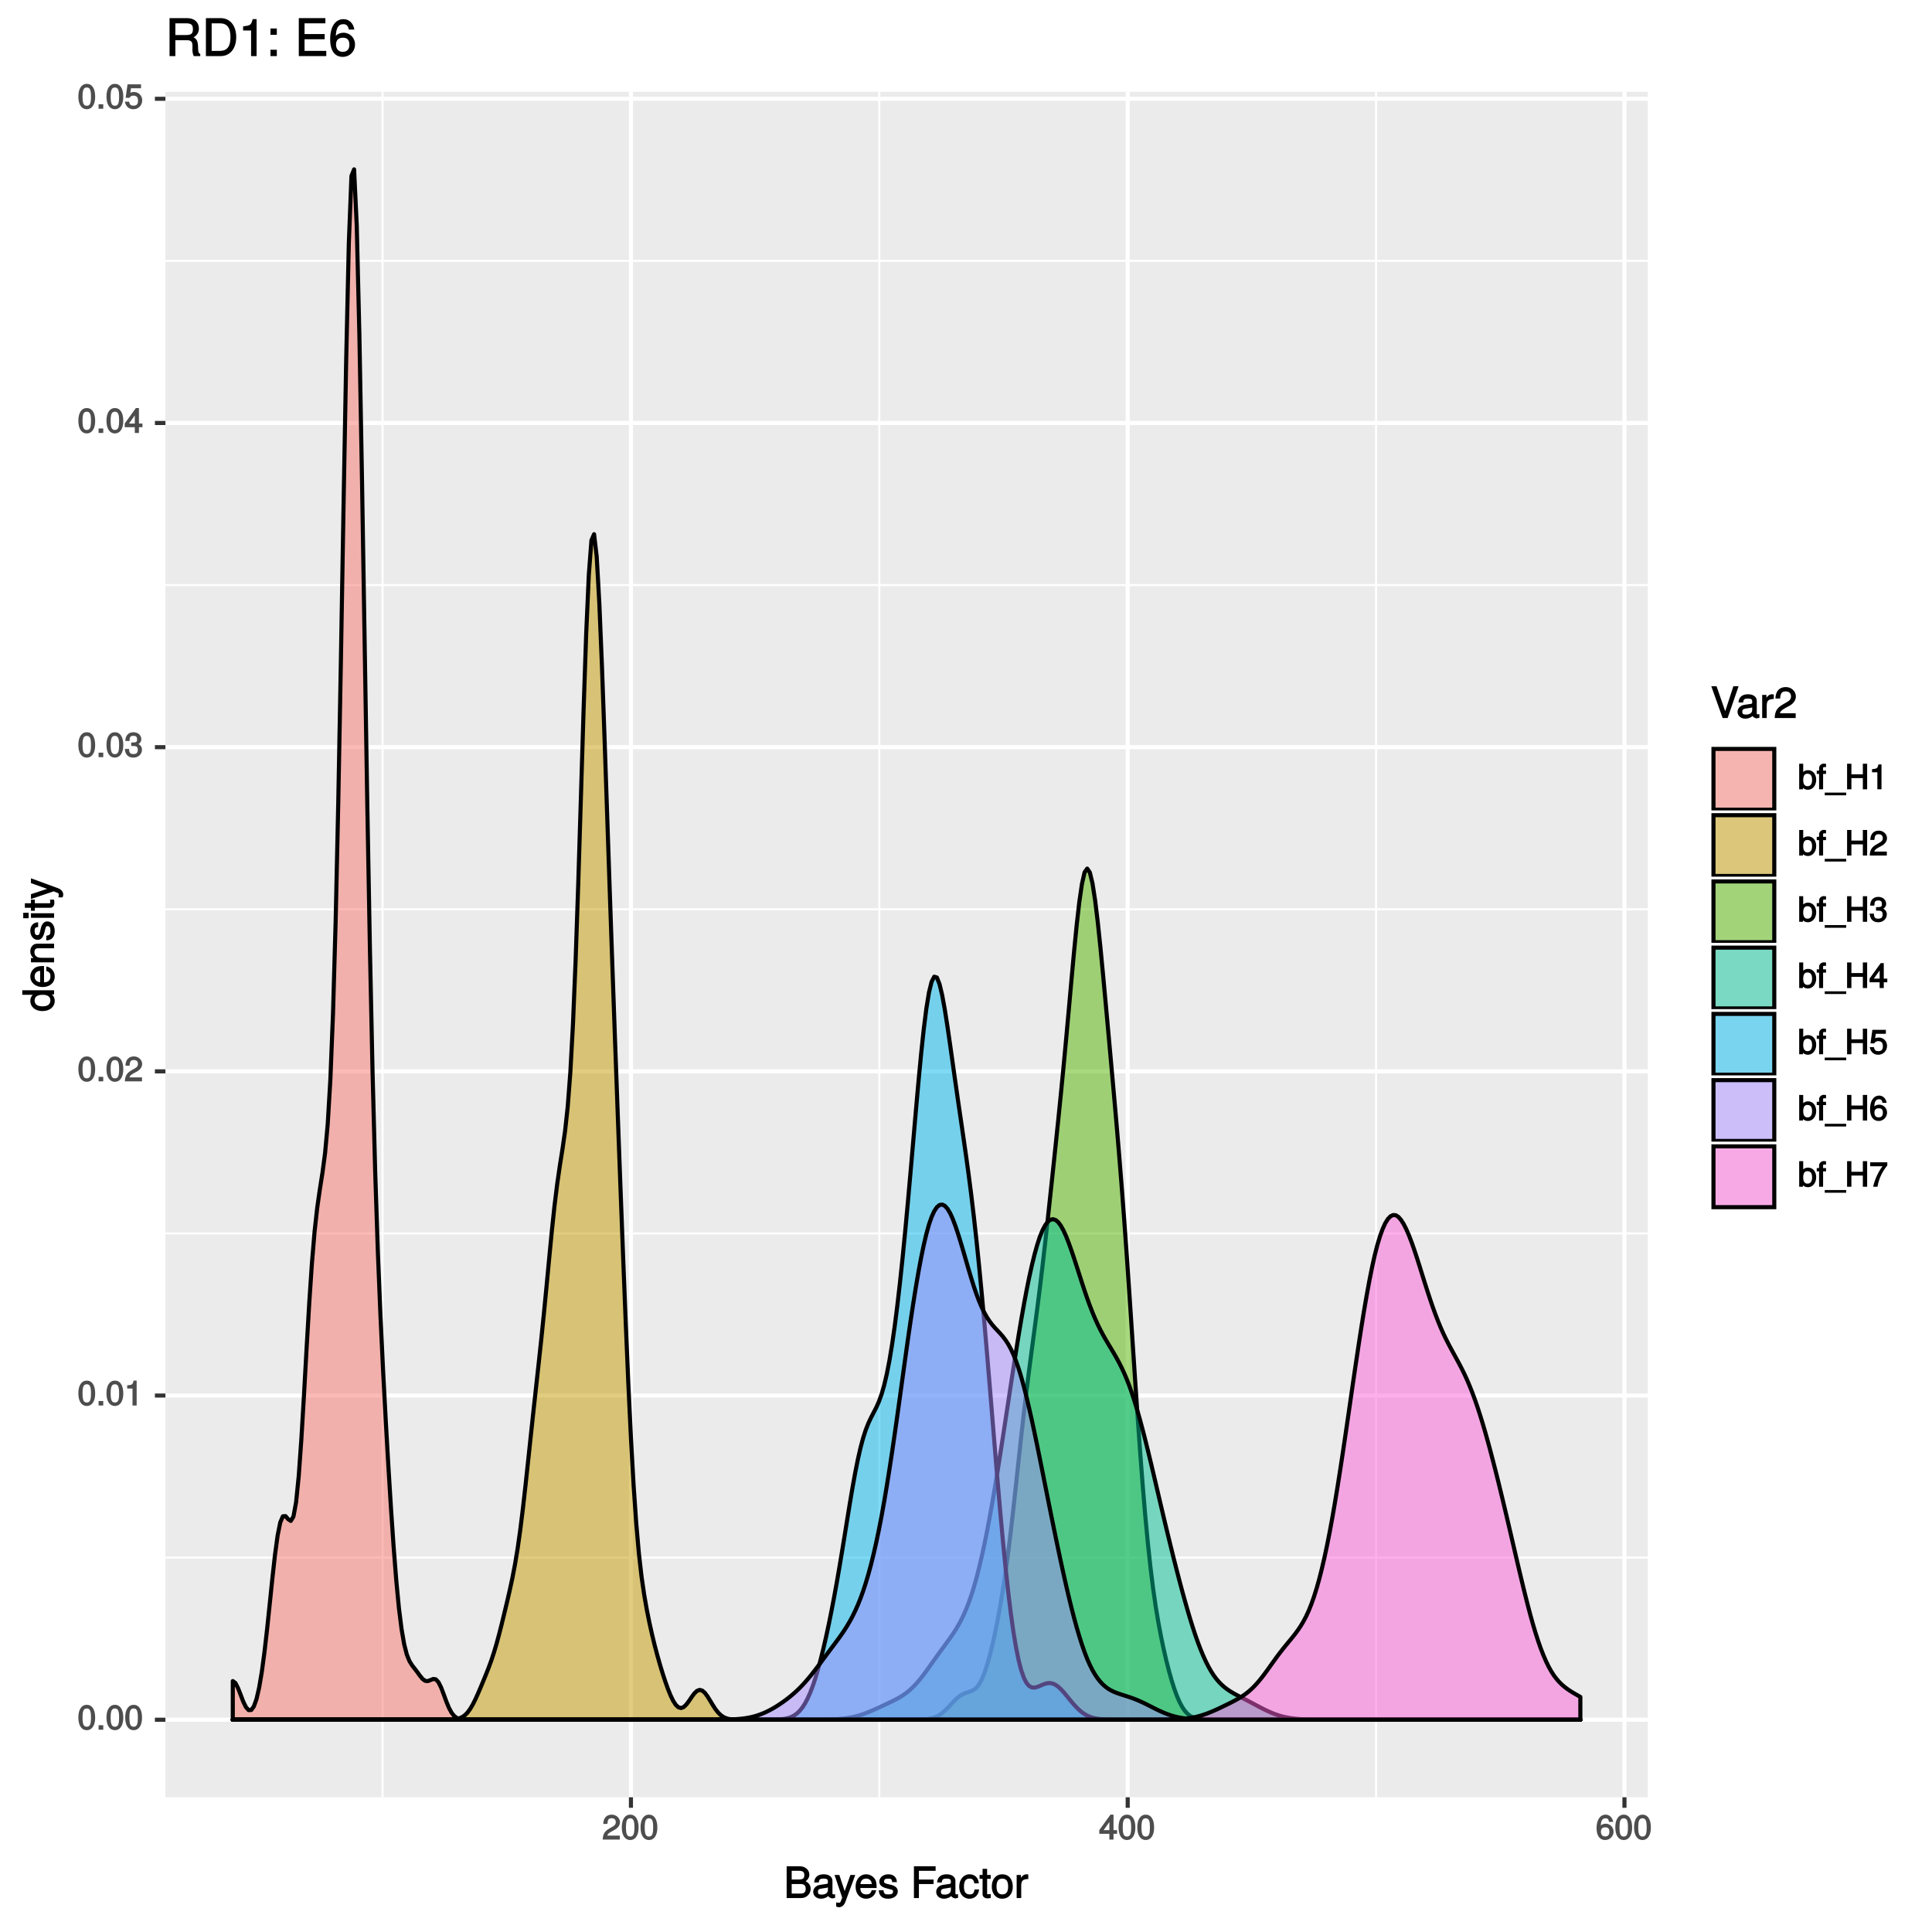 <?xml version="1.0" encoding="UTF-8"?>
<svg xmlns="http://www.w3.org/2000/svg" xmlns:xlink="http://www.w3.org/1999/xlink" width="504pt" height="504pt" viewBox="0 0 504 504" version="1.1">
<defs>
<g>
<symbol overflow="visible" id="glyph0-0">
<path style="stroke:none;" d=""/>
</symbol>
<symbol overflow="visible" id="glyph0-1">
<path style="stroke:none;" d="M 4.609 -3.125 C 4.609 -5.297 3.781 -6.5 2.422 -6.5 C 1.078 -6.5 0.219 -5.281 0.219 -3.188 C 0.219 -1.078 1.078 0.125 2.422 0.125 C 3.734 0.125 4.609 -1.078 4.609 -3.125 Z M 3.516 -3.203 C 3.516 -1.438 3.266 -0.781 2.406 -0.781 C 1.578 -0.781 1.312 -1.469 1.312 -3.172 C 1.312 -4.875 1.578 -5.547 2.422 -5.547 C 3.25 -5.547 3.516 -4.875 3.516 -3.203 Z M 3.516 -3.203 "/>
</symbol>
<symbol overflow="visible" id="glyph0-2">
<path style="stroke:none;" d="M 1.828 -0.125 L 1.828 -1.172 L 0.609 -1.172 L 0.609 0 L 1.828 0 Z M 1.828 -0.125 "/>
</symbol>
<symbol overflow="visible" id="glyph0-3">
<path style="stroke:none;" d="M 3.203 -0.125 L 3.203 -6.5 L 2.422 -6.5 C 2.109 -5.406 2.094 -5.406 0.734 -5.25 L 0.734 -4.438 L 2.125 -4.438 L 2.125 0 L 3.203 0 Z M 3.203 -0.125 "/>
</symbol>
<symbol overflow="visible" id="glyph0-4">
<path style="stroke:none;" d="M 4.641 -4.547 C 4.641 -5.594 3.672 -6.5 2.5 -6.5 C 1.219 -6.5 0.328 -5.719 0.281 -4.078 L 1.359 -4.078 C 1.422 -5.25 1.703 -5.562 2.469 -5.562 C 3.172 -5.562 3.547 -5.188 3.547 -4.516 C 3.547 -4.031 3.297 -3.703 2.75 -3.391 L 1.938 -2.922 C 0.641 -2.188 0.219 -1.5 0.125 0 L 4.594 0 L 4.594 -1.031 L 1.344 -1.031 C 1.406 -1.406 1.641 -1.641 2.406 -2.078 L 3.281 -2.562 C 4.156 -3.031 4.641 -3.781 4.641 -4.547 Z M 4.641 -4.547 "/>
</symbol>
<symbol overflow="visible" id="glyph0-5">
<path style="stroke:none;" d="M 4.594 -1.938 C 4.594 -2.703 4.141 -3.266 3.391 -3.531 L 3.391 -3.266 C 3.969 -3.5 4.422 -4.031 4.422 -4.656 C 4.422 -5.734 3.547 -6.5 2.359 -6.5 C 1.109 -6.5 0.281 -5.688 0.25 -4.219 L 1.344 -4.219 C 1.359 -5.281 1.578 -5.562 2.375 -5.562 C 3.062 -5.562 3.312 -5.281 3.312 -4.625 C 3.312 -3.953 3.188 -3.812 1.781 -3.812 L 1.781 -2.906 L 2.359 -2.906 C 3.219 -2.906 3.5 -2.625 3.5 -1.938 C 3.5 -1.156 3.172 -0.812 2.359 -0.812 C 1.516 -0.812 1.266 -1.109 1.203 -2.141 L 0.109 -2.141 C 0.219 -0.625 1.062 0.125 2.344 0.125 C 3.625 0.125 4.594 -0.766 4.594 -1.938 Z M 4.594 -1.938 "/>
</symbol>
<symbol overflow="visible" id="glyph0-6">
<path style="stroke:none;" d="M 4.719 -1.625 L 4.719 -2.453 L 3.797 -2.453 L 3.797 -6.5 L 3 -6.5 L 0.094 -2.469 L 0.094 -1.5 L 2.719 -1.5 L 2.719 0 L 3.797 0 L 3.797 -1.5 L 4.719 -1.5 Z M 2.875 -2.453 L 1.203 -2.453 L 2.984 -4.953 L 2.719 -5.047 L 2.719 -2.453 Z M 2.875 -2.453 "/>
</symbol>
<symbol overflow="visible" id="glyph0-7">
<path style="stroke:none;" d="M 4.656 -2.203 C 4.656 -3.438 3.688 -4.375 2.5 -4.375 C 2.062 -4.375 1.594 -4.219 1.547 -4.188 L 1.719 -5.344 L 4.344 -5.344 L 4.344 -6.375 L 0.828 -6.375 L 0.328 -2.844 L 1.281 -2.844 C 1.688 -3.312 1.875 -3.422 2.359 -3.422 C 3.188 -3.422 3.562 -3.016 3.562 -2.094 C 3.562 -1.203 3.203 -0.812 2.359 -0.812 C 1.688 -0.812 1.422 -1.031 1.203 -1.859 L 0.125 -1.859 C 0.406 -0.5 1.266 0.125 2.375 0.125 C 3.641 0.125 4.656 -0.875 4.656 -2.203 Z M 4.656 -2.203 "/>
</symbol>
<symbol overflow="visible" id="glyph0-8">
<path style="stroke:none;" d="M 4.656 -2.062 C 4.656 -3.234 3.719 -4.141 2.609 -4.141 C 1.984 -4.141 1.391 -3.875 1.062 -3.406 L 1.312 -3.312 C 1.328 -4.844 1.672 -5.547 2.562 -5.547 C 3.109 -5.547 3.328 -5.344 3.469 -4.609 L 4.547 -4.609 C 4.375 -5.766 3.562 -6.5 2.609 -6.5 C 1.156 -6.5 0.219 -5.141 0.219 -2.969 C 0.219 -1.031 1.047 0.125 2.469 0.125 C 3.656 0.125 4.656 -0.844 4.656 -2.062 Z M 3.562 -2 C 3.562 -1.219 3.188 -0.812 2.484 -0.812 C 1.766 -0.812 1.359 -1.25 1.359 -2.047 C 1.359 -2.828 1.734 -3.188 2.5 -3.188 C 3.25 -3.188 3.562 -2.844 3.562 -2 Z M 3.562 -2 "/>
</symbol>
<symbol overflow="visible" id="glyph0-9">
<path style="stroke:none;" d="M 4.75 -2.484 C 4.75 -3.984 3.844 -5 2.625 -5 C 2 -5 1.438 -4.734 1.094 -4.219 L 1.359 -4.109 L 1.359 -6.672 L 0.312 -6.672 L 0.312 0 L 1.281 0 L 1.281 -0.797 L 1.016 -0.688 C 1.375 -0.156 1.953 0.125 2.594 0.125 C 3.812 0.125 4.75 -1 4.75 -2.484 Z M 3.672 -2.453 C 3.672 -1.406 3.297 -0.812 2.484 -0.812 C 1.719 -0.812 1.359 -1.391 1.359 -2.438 C 1.359 -3.516 1.719 -4.094 2.484 -4.062 C 3.312 -4.062 3.672 -3.469 3.672 -2.453 Z M 3.672 -2.453 "/>
</symbol>
<symbol overflow="visible" id="glyph0-10">
<path style="stroke:none;" d="M 2.422 -4.141 L 2.422 -4.875 L 1.656 -4.875 L 1.656 -5.469 C 1.656 -5.766 1.688 -5.797 2.016 -5.797 C 2.078 -5.797 2.109 -5.797 2.422 -5.781 L 2.422 -6.641 C 2.109 -6.688 2 -6.703 1.859 -6.703 C 1.172 -6.703 0.609 -6.188 0.609 -5.531 L 0.609 -4.875 L 0 -4.875 L 0 -4.016 L 0.609 -4.016 L 0.609 0 L 1.656 0 L 1.656 -4.016 L 2.422 -4.016 Z M 2.422 -4.141 "/>
</symbol>
<symbol overflow="visible" id="glyph0-11">
<path style="stroke:none;" d="M 5.234 1.422 L 5.234 0.859 L -0.359 0.859 L -0.359 1.562 L 5.234 1.562 Z M 5.234 1.422 "/>
</symbol>
<symbol overflow="visible" id="glyph0-12">
<path style="stroke:none;" d="M 5.812 -0.125 L 5.812 -6.672 L 4.688 -6.672 L 4.688 -3.906 L 1.703 -3.906 L 1.703 -6.672 L 0.578 -6.672 L 0.578 0 L 1.703 0 L 1.703 -2.922 L 4.688 -2.922 L 4.688 0 L 5.812 0 Z M 5.812 -0.125 "/>
</symbol>
<symbol overflow="visible" id="glyph0-13">
<path style="stroke:none;" d="M 4.719 -5.594 L 4.719 -6.375 L 0.25 -6.375 L 0.25 -5.344 L 3.469 -5.344 C 2.422 -4 1.5 -2.078 1.016 0 L 2.156 0 C 2.531 -2.141 3.375 -3.938 4.719 -5.547 Z M 4.719 -5.594 "/>
</symbol>
<symbol overflow="visible" id="glyph1-0">
<path style="stroke:none;" d=""/>
</symbol>
<symbol overflow="visible" id="glyph1-1">
<path style="stroke:none;" d="M 6.984 -2.422 C 6.984 -3.391 6.406 -4.109 5.391 -4.516 L 5.391 -4.234 C 6.109 -4.578 6.641 -5.297 6.641 -6.109 C 6.641 -7.281 5.641 -8.297 4.125 -8.297 L 0.719 -8.297 L 0.719 0 L 4.484 0 C 5.922 0 6.984 -1.094 6.984 -2.422 Z M 5.328 -5.969 C 5.328 -5.156 5 -4.844 3.875 -4.844 L 2.031 -4.844 L 2.031 -7.109 L 3.875 -7.109 C 5 -7.109 5.328 -6.781 5.328 -5.969 Z M 5.688 -2.406 C 5.688 -1.641 5.359 -1.172 4.391 -1.172 L 2.031 -1.172 L 2.031 -3.656 L 4.391 -3.656 C 5.359 -3.656 5.688 -3.188 5.688 -2.406 Z M 5.688 -2.406 "/>
</symbol>
<symbol overflow="visible" id="glyph1-2">
<path style="stroke:none;" d="M 6.016 -0.156 L 6.016 -1.016 C 5.781 -0.969 5.734 -0.969 5.688 -0.969 C 5.375 -0.969 5.328 -0.984 5.328 -1.281 L 5.328 -4.484 C 5.328 -5.516 4.438 -6.203 3.031 -6.203 C 1.625 -6.203 0.625 -5.516 0.562 -4.062 L 1.766 -4.062 C 1.844 -4.891 2.141 -5.078 2.984 -5.078 C 3.812 -5.078 4.141 -4.906 4.141 -4.359 L 4.141 -4.109 C 4.141 -3.734 4.047 -3.703 3.328 -3.625 C 2.031 -3.453 1.828 -3.406 1.469 -3.266 C 0.797 -2.984 0.312 -2.328 0.312 -1.625 C 0.312 -0.578 1.188 0.172 2.359 0.172 C 3.094 0.172 3.891 -0.172 4.234 -0.531 C 4.266 -0.375 4.812 0.078 5.266 0.078 C 5.438 0.078 5.594 0.062 6.016 -0.062 Z M 4.141 -2.125 C 4.141 -1.297 3.438 -0.906 2.547 -0.906 C 1.844 -0.906 1.547 -1.016 1.547 -1.656 C 1.547 -2.25 1.828 -2.391 2.812 -2.531 C 3.766 -2.656 3.969 -2.703 4.141 -2.781 Z M 4.141 -2.125 "/>
</symbol>
<symbol overflow="visible" id="glyph1-3">
<path style="stroke:none;" d="M 5.266 -6.031 L 4.172 -6.031 L 2.531 -1.406 L 2.812 -1.406 L 1.281 -6.031 L 0.031 -6.031 L 2.031 -0.109 L 1.672 0.797 C 1.516 1.203 1.469 1.219 1.078 1.219 C 0.953 1.219 0.797 1.203 0.453 1.141 L 0.453 2.203 C 0.688 2.328 0.969 2.391 1.203 2.391 C 1.859 2.391 2.516 1.906 2.828 1.078 L 5.438 -6.031 Z M 5.266 -6.031 "/>
</symbol>
<symbol overflow="visible" id="glyph1-4">
<path style="stroke:none;" d="M 5.781 -2.75 C 5.781 -3.594 5.703 -4.109 5.547 -4.547 C 5.172 -5.484 4.156 -6.203 3.078 -6.203 C 1.469 -6.203 0.297 -4.875 0.297 -2.984 C 0.297 -1.094 1.438 0.172 3.062 0.172 C 4.375 0.172 5.422 -0.719 5.672 -2.031 L 4.5 -2.031 C 4.203 -1.125 3.828 -0.953 3.094 -0.953 C 2.141 -0.953 1.547 -1.438 1.531 -2.625 L 5.781 -2.625 Z M 4.75 -3.469 C 4.75 -3.469 4.562 -3.625 4.578 -3.641 L 1.562 -3.641 C 1.625 -4.516 2.141 -5.078 3.062 -5.078 C 3.969 -5.078 4.516 -4.469 4.516 -3.562 Z M 4.75 -3.469 "/>
</symbol>
<symbol overflow="visible" id="glyph1-5">
<path style="stroke:none;" d="M 5.188 -1.75 C 5.188 -2.609 4.562 -3.172 3.422 -3.453 L 2.547 -3.656 C 1.797 -3.844 1.609 -3.938 1.609 -4.344 C 1.609 -4.875 1.953 -5.078 2.688 -5.078 C 3.438 -5.078 3.688 -4.891 3.703 -4.156 L 4.953 -4.156 C 4.938 -5.422 4.062 -6.203 2.734 -6.203 C 1.391 -6.203 0.375 -5.375 0.375 -4.297 C 0.375 -3.406 0.984 -2.844 2.344 -2.516 L 3.203 -2.297 C 3.844 -2.141 3.953 -2.094 3.953 -1.672 C 3.953 -1.141 3.547 -0.953 2.75 -0.953 C 1.922 -0.953 1.594 -1.016 1.453 -2.031 L 0.234 -2.031 C 0.281 -0.562 1.172 0.172 2.672 0.172 C 4.125 0.172 5.188 -0.641 5.188 -1.75 Z M 5.188 -1.75 "/>
</symbol>
<symbol overflow="visible" id="glyph1-6">
<path style="stroke:none;" d=""/>
</symbol>
<symbol overflow="visible" id="glyph1-7">
<path style="stroke:none;" d="M 6.5 -7.25 L 6.5 -8.297 L 0.844 -8.297 L 0.844 0 L 2.141 0 L 2.141 -3.656 L 5.969 -3.656 L 5.969 -4.828 L 2.141 -4.828 L 2.141 -7.109 L 6.5 -7.109 Z M 6.5 -7.25 "/>
</symbol>
<symbol overflow="visible" id="glyph1-8">
<path style="stroke:none;" d="M 5.25 -2.25 L 4.203 -2.25 C 4.031 -1.188 3.703 -0.953 2.922 -0.953 C 1.906 -0.953 1.438 -1.594 1.438 -2.953 C 1.438 -4.406 1.891 -5.078 2.891 -5.078 C 3.656 -5.078 4 -4.766 4.141 -3.828 L 5.328 -3.828 C 5.203 -5.375 4.188 -6.203 2.906 -6.203 C 1.359 -6.203 0.203 -4.875 0.203 -2.953 C 0.203 -1.094 1.328 0.172 2.891 0.172 C 4.266 0.172 5.266 -0.797 5.391 -2.25 Z M 5.25 -2.25 "/>
</symbol>
<symbol overflow="visible" id="glyph1-9">
<path style="stroke:none;" d="M 2.922 -0.125 L 2.922 -1.078 C 2.672 -1.016 2.531 -1 2.359 -1 C 1.953 -1 1.984 -0.969 1.984 -1.375 L 1.984 -5.016 L 2.922 -5.016 L 2.922 -6.031 L 1.984 -6.031 L 1.984 -7.625 L 0.797 -7.625 L 0.797 -6.031 L 0.016 -6.031 L 0.016 -5.016 L 0.797 -5.016 L 0.797 -0.969 C 0.797 -0.391 1.328 0.078 2.047 0.078 C 2.266 0.078 2.484 0.062 2.922 -0.016 Z M 2.922 -0.125 "/>
</symbol>
<symbol overflow="visible" id="glyph1-10">
<path style="stroke:none;" d="M 5.734 -2.969 C 5.734 -4.969 4.656 -6.203 2.984 -6.203 C 1.375 -6.203 0.25 -4.953 0.25 -3.016 C 0.25 -1.078 1.359 0.172 3 0.172 C 4.625 0.172 5.734 -1.078 5.734 -2.969 Z M 4.516 -2.984 C 4.516 -1.625 4.016 -0.953 3 -0.953 C 1.984 -0.953 1.484 -1.609 1.484 -3.016 C 1.484 -4.406 1.984 -5.078 3 -5.078 C 4.031 -5.078 4.516 -4.406 4.516 -2.984 Z M 4.516 -2.984 "/>
</symbol>
<symbol overflow="visible" id="glyph1-11">
<path style="stroke:none;" d="M 3.656 -5.094 L 3.656 -6.156 C 3.375 -6.188 3.297 -6.203 3.172 -6.203 C 2.578 -6.203 2.031 -5.812 1.5 -4.953 L 1.734 -4.844 L 1.734 -6.031 L 0.625 -6.031 L 0.625 0 L 1.812 0 L 1.812 -3.125 C 1.812 -4.422 2.109 -4.938 3.656 -4.969 Z M 3.656 -5.094 "/>
</symbol>
<symbol overflow="visible" id="glyph1-12">
<path style="stroke:none;" d="M 7.094 -8.297 L 5.906 -8.297 L 3.641 -1.359 L 3.922 -1.359 L 1.516 -8.297 L 0.141 -8.297 L 3.109 0 L 4.406 0 L 7.266 -8.297 Z M 7.094 -8.297 "/>
</symbol>
<symbol overflow="visible" id="glyph1-13">
<path style="stroke:none;" d="M 5.75 -5.641 C 5.75 -6.969 4.594 -8.078 3.125 -8.078 C 1.531 -8.078 0.469 -7.109 0.406 -5.094 L 1.641 -5.094 C 1.734 -6.531 2.141 -6.953 3.094 -6.953 C 3.969 -6.953 4.484 -6.453 4.484 -5.625 C 4.484 -5 4.172 -4.578 3.469 -4.188 L 2.469 -3.609 C 0.844 -2.688 0.312 -1.844 0.219 0 L 5.703 0 L 5.703 -1.234 L 1.609 -1.234 C 1.688 -1.734 2 -2.031 2.953 -2.594 L 4.062 -3.188 C 5.141 -3.766 5.75 -4.688 5.75 -5.641 Z M 5.75 -5.641 "/>
</symbol>
<symbol overflow="visible" id="glyph2-0">
<path style="stroke:none;" d=""/>
</symbol>
<symbol overflow="visible" id="glyph2-1">
<path style="stroke:none;" d="M -0.125 -5.578 L -8.297 -5.578 L -8.297 -4.391 L -5.172 -4.391 L -5.266 -4.625 C -5.859 -4.234 -6.203 -3.531 -6.203 -2.766 C -6.203 -1.266 -4.906 -0.141 -3.062 -0.141 C -1.125 -0.141 0.172 -1.25 0.172 -2.797 C 0.172 -3.594 -0.172 -4.219 -0.875 -4.719 L -0.984 -4.484 L 0 -4.484 L 0 -5.578 Z M -2.984 -4.391 C -1.656 -4.391 -0.969 -3.891 -0.969 -2.922 C -0.969 -1.906 -1.672 -1.375 -3.016 -1.375 C -4.359 -1.375 -5.078 -1.906 -5.078 -2.922 C -5.078 -3.906 -4.328 -4.391 -2.984 -4.391 Z M -2.984 -4.391 "/>
</symbol>
<symbol overflow="visible" id="glyph2-2">
<path style="stroke:none;" d="M -2.75 -5.781 C -3.594 -5.781 -4.109 -5.703 -4.547 -5.547 C -5.484 -5.172 -6.203 -4.156 -6.203 -3.078 C -6.203 -1.469 -4.875 -0.297 -2.984 -0.297 C -1.094 -0.297 0.172 -1.438 0.172 -3.062 C 0.172 -4.375 -0.719 -5.422 -2.031 -5.672 L -2.031 -4.5 C -1.125 -4.203 -0.953 -3.828 -0.953 -3.094 C -0.953 -2.141 -1.438 -1.547 -2.625 -1.531 L -2.625 -5.781 Z M -3.469 -4.75 C -3.469 -4.75 -3.625 -4.562 -3.641 -4.578 L -3.641 -1.562 C -4.516 -1.625 -5.078 -2.141 -5.078 -3.062 C -5.078 -3.969 -4.469 -4.516 -3.562 -4.516 Z M -3.469 -4.75 "/>
</symbol>
<symbol overflow="visible" id="glyph2-3">
<path style="stroke:none;" d="M -0.125 -5.484 L -4.484 -5.484 C -5.438 -5.484 -6.203 -4.641 -6.203 -3.531 C -6.203 -2.672 -5.828 -2.031 -5.031 -1.516 L -4.922 -1.75 L -6.031 -1.75 L -6.031 -0.625 L 0 -0.625 L 0 -1.812 L -3.312 -1.812 C -4.484 -1.812 -5.125 -2.328 -5.125 -3.25 C -5.125 -3.984 -4.812 -4.297 -4.125 -4.297 L 0 -4.297 L 0 -5.484 Z M -0.125 -5.484 "/>
</symbol>
<symbol overflow="visible" id="glyph2-4">
<path style="stroke:none;" d="M -1.75 -5.188 C -2.609 -5.188 -3.172 -4.562 -3.453 -3.422 L -3.656 -2.547 C -3.844 -1.797 -3.938 -1.609 -4.344 -1.609 C -4.875 -1.609 -5.078 -1.953 -5.078 -2.688 C -5.078 -3.438 -4.891 -3.688 -4.156 -3.703 L -4.156 -4.953 C -5.422 -4.938 -6.203 -4.062 -6.203 -2.734 C -6.203 -1.391 -5.375 -0.375 -4.297 -0.375 C -3.406 -0.375 -2.844 -0.984 -2.516 -2.344 L -2.297 -3.203 C -2.141 -3.844 -2.094 -3.953 -1.672 -3.953 C -1.141 -3.953 -0.953 -3.547 -0.953 -2.75 C -0.953 -1.922 -1.016 -1.594 -2.031 -1.453 L -2.031 -0.234 C -0.562 -0.281 0.172 -1.172 0.172 -2.672 C 0.172 -4.125 -0.641 -5.188 -1.75 -5.188 Z M -1.75 -5.188 "/>
</symbol>
<symbol overflow="visible" id="glyph2-5">
<path style="stroke:none;" d="M -0.125 -1.812 L -6.031 -1.812 L -6.031 -0.625 L 0 -0.625 L 0 -1.812 Z M -6.766 -1.938 L -8.047 -1.938 L -8.047 -0.516 L -6.641 -0.516 L -6.641 -1.938 Z M -6.766 -1.938 "/>
</symbol>
<symbol overflow="visible" id="glyph2-6">
<path style="stroke:none;" d="M -0.125 -2.922 L -1.078 -2.922 C -1.016 -2.672 -1 -2.531 -1 -2.359 C -1 -1.953 -0.969 -1.984 -1.375 -1.984 L -5.016 -1.984 L -5.016 -2.922 L -6.031 -2.922 L -6.031 -1.984 L -7.625 -1.984 L -7.625 -0.797 L -6.031 -0.797 L -6.031 -0.016 L -5.016 -0.016 L -5.016 -0.797 L -0.969 -0.797 C -0.391 -0.797 0.078 -1.328 0.078 -2.047 C 0.078 -2.266 0.062 -2.484 -0.016 -2.922 Z M -0.125 -2.922 "/>
</symbol>
<symbol overflow="visible" id="glyph2-7">
<path style="stroke:none;" d="M -6.031 -5.266 L -6.031 -4.172 L -1.406 -2.531 L -1.406 -2.812 L -6.031 -1.281 L -6.031 -0.031 L -0.109 -2.031 L 0.797 -1.672 C 1.203 -1.516 1.219 -1.469 1.219 -1.078 C 1.219 -0.953 1.203 -0.797 1.141 -0.453 L 2.203 -0.453 C 2.328 -0.688 2.391 -0.969 2.391 -1.203 C 2.391 -1.859 1.906 -2.516 1.078 -2.828 L -6.031 -5.438 Z M -6.031 -5.266 "/>
</symbol>
<symbol overflow="visible" id="glyph3-0">
<path style="stroke:none;" d=""/>
</symbol>
<symbol overflow="visible" id="glyph3-1">
<path style="stroke:none;" d="M 9.094 -0.125 L 9.094 -0.5 C 8.594 -0.844 8.531 -1.094 8.516 -2.375 C 8.484 -3.969 8.125 -4.578 7.078 -5.031 L 7.078 -4.75 C 8.156 -5.281 8.734 -6.094 8.734 -7.188 C 8.734 -8.844 7.547 -9.906 5.672 -9.906 L 1.078 -9.906 L 1.078 0 L 2.594 0 L 2.594 -4.141 L 5.625 -4.141 C 6.703 -4.141 7.078 -3.75 7.062 -2.562 L 7.047 -1.703 C 7.031 -1.109 7.156 -0.531 7.391 0 L 9.094 0 Z M 7.172 -7.016 C 7.172 -5.875 6.734 -5.5 5.422 -5.5 L 2.594 -5.5 L 2.594 -8.547 L 5.422 -8.547 C 6.797 -8.547 7.172 -8.094 7.172 -7.016 Z M 7.172 -7.016 "/>
</symbol>
<symbol overflow="visible" id="glyph3-2">
<path style="stroke:none;" d="M 8.938 -4.953 C 8.938 -7.938 7.328 -9.906 4.891 -9.906 L 1.031 -9.906 L 1.031 0 L 4.891 0 C 7.312 0 8.938 -1.953 8.938 -4.953 Z M 7.438 -4.938 C 7.438 -2.516 6.578 -1.359 4.672 -1.359 L 2.531 -1.359 L 2.531 -8.547 L 4.672 -8.547 C 6.578 -8.547 7.438 -7.391 7.438 -4.938 Z M 7.438 -4.938 "/>
</symbol>
<symbol overflow="visible" id="glyph3-3">
<path style="stroke:none;" d="M 4.719 -0.125 L 4.719 -9.641 L 3.703 -9.641 C 3.266 -8.047 3.141 -8 1.203 -7.75 L 1.203 -6.672 L 3.281 -6.672 L 3.281 0 L 4.719 0 Z M 4.719 -0.125 "/>
</symbol>
<symbol overflow="visible" id="glyph3-4">
<path style="stroke:none;" d="M 2.656 -0.125 L 2.656 -1.656 L 1 -1.656 L 1 0 L 2.656 0 Z M 2.656 -5.672 L 2.656 -7.203 L 1 -7.203 L 1 -5.547 L 2.656 -5.547 Z M 2.656 -5.672 "/>
</symbol>
<symbol overflow="visible" id="glyph3-5">
<path style="stroke:none;" d=""/>
</symbol>
<symbol overflow="visible" id="glyph3-6">
<path style="stroke:none;" d="M 8.219 -0.125 L 8.219 -1.359 L 2.547 -1.359 L 2.547 -4.391 L 7.797 -4.391 L 7.797 -5.75 L 2.547 -5.75 L 2.547 -8.547 L 7.984 -8.547 L 7.984 -9.906 L 1.047 -9.906 L 1.047 0 L 8.219 0 Z M 8.219 -0.125 "/>
</symbol>
<symbol overflow="visible" id="glyph3-7">
<path style="stroke:none;" d="M 6.906 -3.031 C 6.906 -4.781 5.578 -6.094 3.906 -6.094 C 2.984 -6.094 2.156 -5.688 1.656 -5 L 1.891 -4.906 C 1.906 -7.203 2.516 -8.328 3.844 -8.328 C 4.656 -8.328 5.078 -7.953 5.297 -6.922 L 6.734 -6.922 C 6.484 -8.578 5.344 -9.641 3.922 -9.641 C 1.75 -9.641 0.422 -7.656 0.422 -4.391 C 0.422 -1.484 1.578 0.203 3.703 0.203 C 5.5 0.203 6.906 -1.203 6.906 -3.031 Z M 5.438 -2.938 C 5.438 -1.766 4.797 -1.109 3.719 -1.109 C 2.641 -1.109 1.953 -1.812 1.953 -3.016 C 1.953 -4.172 2.609 -4.797 3.766 -4.797 C 4.891 -4.797 5.438 -4.203 5.438 -2.938 Z M 5.438 -2.938 "/>
</symbol>
</g>
<clipPath id="clip1">
  <path d="M 43.152 23.957 L 430 23.957 L 430 469 L 43.152 469 Z M 43.152 23.957 "/>
</clipPath>
<clipPath id="clip2">
  <path d="M 43.152 406 L 430.844 406 L 430.844 407 L 43.152 407 Z M 43.152 406 "/>
</clipPath>
<clipPath id="clip3">
  <path d="M 43.152 321 L 430.844 321 L 430.844 323 L 43.152 323 Z M 43.152 321 "/>
</clipPath>
<clipPath id="clip4">
  <path d="M 43.152 236 L 430.844 236 L 430.844 238 L 43.152 238 Z M 43.152 236 "/>
</clipPath>
<clipPath id="clip5">
  <path d="M 43.152 152 L 430.844 152 L 430.844 153 L 43.152 153 Z M 43.152 152 "/>
</clipPath>
<clipPath id="clip6">
  <path d="M 43.152 67 L 430.844 67 L 430.844 69 L 43.152 69 Z M 43.152 67 "/>
</clipPath>
<clipPath id="clip7">
  <path d="M 99 23.957 L 101 23.957 L 101 469.848 L 99 469.848 Z M 99 23.957 "/>
</clipPath>
<clipPath id="clip8">
  <path d="M 229 23.957 L 230 23.957 L 230 469.848 L 229 469.848 Z M 229 23.957 "/>
</clipPath>
<clipPath id="clip9">
  <path d="M 358 23.957 L 360 23.957 L 360 469.848 L 358 469.848 Z M 358 23.957 "/>
</clipPath>
<clipPath id="clip10">
  <path d="M 43.152 448 L 430.844 448 L 430.844 450 L 43.152 450 Z M 43.152 448 "/>
</clipPath>
<clipPath id="clip11">
  <path d="M 43.152 363 L 430.844 363 L 430.844 365 L 43.152 365 Z M 43.152 363 "/>
</clipPath>
<clipPath id="clip12">
  <path d="M 43.152 278 L 430.844 278 L 430.844 281 L 43.152 281 Z M 43.152 278 "/>
</clipPath>
<clipPath id="clip13">
  <path d="M 43.152 194 L 430.844 194 L 430.844 196 L 43.152 196 Z M 43.152 194 "/>
</clipPath>
<clipPath id="clip14">
  <path d="M 43.152 109 L 430.844 109 L 430.844 111 L 43.152 111 Z M 43.152 109 "/>
</clipPath>
<clipPath id="clip15">
  <path d="M 43.152 25 L 430.844 25 L 430.844 27 L 43.152 27 Z M 43.152 25 "/>
</clipPath>
<clipPath id="clip16">
  <path d="M 164 23.957 L 166 23.957 L 166 469.848 L 164 469.848 Z M 164 23.957 "/>
</clipPath>
<clipPath id="clip17">
  <path d="M 293 23.957 L 295 23.957 L 295 469.848 L 293 469.848 Z M 293 23.957 "/>
</clipPath>
<clipPath id="clip18">
  <path d="M 423 23.957 L 425 23.957 L 425 469.848 L 423 469.848 Z M 423 23.957 "/>
</clipPath>
</defs>
<g id="surface3167">
<rect x="0" y="0" width="504" height="504" style="fill:rgb(100%,100%,100%);fill-opacity:1;stroke:none;"/>
<rect x="0" y="0" width="504" height="504" style="fill:rgb(100%,100%,100%);fill-opacity:1;stroke:none;"/>
<path style="fill:none;stroke-width:1.067;stroke-linecap:round;stroke-linejoin:round;stroke:rgb(100%,100%,100%);stroke-opacity:1;stroke-miterlimit:10;" d="M 0 504 L 504 504 L 504 0 L 0 0 Z M 0 504 "/>
<g clip-path="url(#clip1)" clip-rule="nonzero">
<path style=" stroke:none;fill-rule:nonzero;fill:rgb(92.157%,92.157%,92.157%);fill-opacity:1;" d="M 43.152 468.848 L 429.844 468.848 L 429.844 23.957 L 43.152 23.957 Z M 43.152 468.848 "/>
</g>
<g clip-path="url(#clip2)" clip-rule="nonzero">
<path style="fill:none;stroke-width:0.533;stroke-linecap:butt;stroke-linejoin:round;stroke:rgb(100%,100%,100%);stroke-opacity:1;stroke-miterlimit:10;" d="M 43.152 406.34 L 429.844 406.34 "/>
</g>
<g clip-path="url(#clip3)" clip-rule="nonzero">
<path style="fill:none;stroke-width:0.533;stroke-linecap:butt;stroke-linejoin:round;stroke:rgb(100%,100%,100%);stroke-opacity:1;stroke-miterlimit:10;" d="M 43.152 321.77 L 429.844 321.77 "/>
</g>
<g clip-path="url(#clip4)" clip-rule="nonzero">
<path style="fill:none;stroke-width:0.533;stroke-linecap:butt;stroke-linejoin:round;stroke:rgb(100%,100%,100%);stroke-opacity:1;stroke-miterlimit:10;" d="M 43.152 237.199 L 429.844 237.199 "/>
</g>
<g clip-path="url(#clip5)" clip-rule="nonzero">
<path style="fill:none;stroke-width:0.533;stroke-linecap:butt;stroke-linejoin:round;stroke:rgb(100%,100%,100%);stroke-opacity:1;stroke-miterlimit:10;" d="M 43.152 152.629 L 429.844 152.629 "/>
</g>
<g clip-path="url(#clip6)" clip-rule="nonzero">
<path style="fill:none;stroke-width:0.533;stroke-linecap:butt;stroke-linejoin:round;stroke:rgb(100%,100%,100%);stroke-opacity:1;stroke-miterlimit:10;" d="M 43.152 68.055 L 429.844 68.055 "/>
</g>
<g clip-path="url(#clip7)" clip-rule="nonzero">
<path style="fill:none;stroke-width:0.533;stroke-linecap:butt;stroke-linejoin:round;stroke:rgb(100%,100%,100%);stroke-opacity:1;stroke-miterlimit:10;" d="M 99.797 468.848 L 99.797 23.957 "/>
</g>
<g clip-path="url(#clip8)" clip-rule="nonzero">
<path style="fill:none;stroke-width:0.533;stroke-linecap:butt;stroke-linejoin:round;stroke:rgb(100%,100%,100%);stroke-opacity:1;stroke-miterlimit:10;" d="M 229.387 468.848 L 229.387 23.957 "/>
</g>
<g clip-path="url(#clip9)" clip-rule="nonzero">
<path style="fill:none;stroke-width:0.533;stroke-linecap:butt;stroke-linejoin:round;stroke:rgb(100%,100%,100%);stroke-opacity:1;stroke-miterlimit:10;" d="M 358.977 468.848 L 358.977 23.957 "/>
</g>
<g clip-path="url(#clip10)" clip-rule="nonzero">
<path style="fill:none;stroke-width:1.067;stroke-linecap:butt;stroke-linejoin:round;stroke:rgb(100%,100%,100%);stroke-opacity:1;stroke-miterlimit:10;" d="M 43.152 448.629 L 429.844 448.629 "/>
</g>
<g clip-path="url(#clip11)" clip-rule="nonzero">
<path style="fill:none;stroke-width:1.067;stroke-linecap:butt;stroke-linejoin:round;stroke:rgb(100%,100%,100%);stroke-opacity:1;stroke-miterlimit:10;" d="M 43.152 364.055 L 429.844 364.055 "/>
</g>
<g clip-path="url(#clip12)" clip-rule="nonzero">
<path style="fill:none;stroke-width:1.067;stroke-linecap:butt;stroke-linejoin:round;stroke:rgb(100%,100%,100%);stroke-opacity:1;stroke-miterlimit:10;" d="M 43.152 279.484 L 429.844 279.484 "/>
</g>
<g clip-path="url(#clip13)" clip-rule="nonzero">
<path style="fill:none;stroke-width:1.067;stroke-linecap:butt;stroke-linejoin:round;stroke:rgb(100%,100%,100%);stroke-opacity:1;stroke-miterlimit:10;" d="M 43.152 194.914 L 429.844 194.914 "/>
</g>
<g clip-path="url(#clip14)" clip-rule="nonzero">
<path style="fill:none;stroke-width:1.067;stroke-linecap:butt;stroke-linejoin:round;stroke:rgb(100%,100%,100%);stroke-opacity:1;stroke-miterlimit:10;" d="M 43.152 110.344 L 429.844 110.344 "/>
</g>
<g clip-path="url(#clip15)" clip-rule="nonzero">
<path style="fill:none;stroke-width:1.067;stroke-linecap:butt;stroke-linejoin:round;stroke:rgb(100%,100%,100%);stroke-opacity:1;stroke-miterlimit:10;" d="M 43.152 25.77 L 429.844 25.77 "/>
</g>
<g clip-path="url(#clip16)" clip-rule="nonzero">
<path style="fill:none;stroke-width:1.067;stroke-linecap:butt;stroke-linejoin:round;stroke:rgb(100%,100%,100%);stroke-opacity:1;stroke-miterlimit:10;" d="M 164.594 468.848 L 164.594 23.957 "/>
</g>
<g clip-path="url(#clip17)" clip-rule="nonzero">
<path style="fill:none;stroke-width:1.067;stroke-linecap:butt;stroke-linejoin:round;stroke:rgb(100%,100%,100%);stroke-opacity:1;stroke-miterlimit:10;" d="M 294.184 468.848 L 294.184 23.957 "/>
</g>
<g clip-path="url(#clip18)" clip-rule="nonzero">
<path style="fill:none;stroke-width:1.067;stroke-linecap:butt;stroke-linejoin:round;stroke:rgb(100%,100%,100%);stroke-opacity:1;stroke-miterlimit:10;" d="M 423.773 468.848 L 423.773 23.957 "/>
</g>
<path style="fill-rule:nonzero;fill:rgb(97.255%,46.275%,42.745%);fill-opacity:0.502;stroke-width:1.067;stroke-linecap:round;stroke-linejoin:round;stroke:rgb(0%,0%,0%);stroke-opacity:1;stroke-miterlimit:10;" d="M 60.727 438.539 L 61.414 439.047 L 62.102 440.383 L 62.793 442.164 L 63.48 443.945 L 64.168 445.348 L 64.855 446.113 L 65.543 446.082 L 66.23 445.148 L 66.918 443.223 L 67.605 440.234 L 68.297 436.156 L 68.984 431.043 L 69.672 425.051 L 70.359 418.484 L 71.047 411.812 L 71.734 405.633 L 72.422 400.582 L 73.109 397.16 L 73.797 395.555 L 74.488 395.512 L 75.176 396.312 L 75.863 396.762 L 76.551 395.621 L 77.238 391.898 L 77.926 385.117 L 78.613 375.504 L 79.301 363.91 L 79.988 351.594 L 80.68 339.828 L 81.367 329.598 L 82.055 321.387 L 82.742 315.141 L 83.43 310.32 L 84.117 305.965 L 84.805 300.789 L 85.492 293.246 L 86.18 281.656 L 86.871 264.418 L 87.559 240.355 L 88.246 209.195 L 88.934 172.098 L 89.621 131.98 L 90.309 93.875 L 90.996 63.504 L 91.684 45.898 L 92.371 44.18 L 93.062 58.75 L 93.75 87.23 L 94.438 125.25 L 95.125 167.617 L 95.812 209.543 L 96.5 247.496 L 97.188 279.625 L 97.875 305.645 L 98.566 326.398 L 99.254 343.273 L 99.941 357.648 L 100.629 370.539 L 101.316 382.48 L 102.004 393.566 L 102.691 403.605 L 103.379 412.324 L 104.066 419.5 L 104.758 425 L 105.445 428.969 L 106.133 431.645 L 106.82 433.34 L 107.508 434.445 L 108.195 435.324 L 108.883 436.223 L 109.57 437.172 L 110.258 438.004 L 110.949 438.496 L 111.637 438.543 L 113.012 437.988 L 113.699 438.094 L 114.387 438.836 L 115.074 440.219 L 115.762 442.023 L 116.449 443.91 L 117.141 445.574 L 117.828 446.84 L 118.516 447.684 L 119.203 448.172 L 119.891 448.426 L 120.578 448.543 L 121.266 448.598 L 121.953 448.617 L 122.641 448.625 L 124.02 448.625 L 124.707 448.629 L 412.266 448.629 L 60.727 448.629 Z M 60.727 438.539 "/>
<path style="fill-rule:nonzero;fill:rgb(76.863%,60.392%,0%);fill-opacity:0.502;stroke-width:1.067;stroke-linecap:round;stroke-linejoin:round;stroke:rgb(0%,0%,0%);stroke-opacity:1;stroke-miterlimit:10;" d="M 60.727 448.629 L 113.012 448.629 L 113.699 448.625 L 115.074 448.625 L 116.449 448.617 L 117.141 448.605 L 117.828 448.574 L 118.516 448.52 L 119.203 448.414 L 119.891 448.23 L 120.578 447.93 L 121.266 447.453 L 121.953 446.762 L 122.641 445.828 L 123.332 444.66 L 124.02 443.289 L 124.707 441.766 L 125.395 440.16 L 126.082 438.512 L 126.77 436.832 L 127.457 435.09 L 128.145 433.223 L 128.832 431.156 L 129.523 428.848 L 130.211 426.309 L 130.898 423.594 L 131.586 420.773 L 132.273 417.895 L 132.961 414.926 L 133.648 411.746 L 134.336 408.168 L 135.027 404.004 L 135.715 399.141 L 136.402 393.586 L 137.09 387.484 L 137.777 381.07 L 138.465 374.582 L 139.152 368.188 L 139.84 361.914 L 140.527 355.648 L 141.219 349.219 L 141.906 342.465 L 142.594 335.367 L 143.281 328.102 L 143.969 321.012 L 144.656 314.547 L 145.344 308.957 L 146.031 304.203 L 146.719 299.848 L 147.41 295.059 L 148.098 288.738 L 148.785 279.727 L 149.473 267.117 L 150.16 250.555 L 150.848 230.48 L 151.535 208.191 L 152.223 185.727 L 152.91 165.531 L 153.602 149.996 L 154.289 140.957 L 154.977 139.355 L 155.664 145.219 L 156.352 157.441 L 157.039 173.996 L 157.727 193.102 L 158.414 213.266 L 159.102 233.465 L 159.793 253.207 L 160.48 272.402 L 161.168 291.16 L 161.855 309.59 L 162.543 327.609 L 163.23 344.91 L 163.918 360.996 L 164.605 375.34 L 165.293 387.551 L 165.984 397.484 L 166.672 405.289 L 167.359 411.289 L 168.047 416.012 L 168.734 419.93 L 169.422 423.344 L 170.109 426.422 L 170.797 429.25 L 171.488 431.859 L 172.176 434.285 L 172.863 436.543 L 173.551 438.645 L 174.238 440.57 L 174.926 442.277 L 175.613 443.695 L 176.301 444.754 L 176.988 445.391 L 177.68 445.574 L 178.367 445.309 L 179.055 444.645 L 179.742 443.723 L 180.43 442.703 L 181.117 441.777 L 181.805 441.117 L 182.492 440.844 L 183.18 441.016 L 183.871 441.609 L 184.559 442.527 L 185.246 443.633 L 185.934 444.773 L 186.621 445.832 L 187.309 446.719 L 187.996 447.402 L 188.684 447.891 L 189.371 448.211 L 190.062 448.406 L 190.75 448.516 L 191.438 448.574 L 192.125 448.602 L 192.812 448.617 L 194.188 448.625 L 195.562 448.625 L 196.254 448.629 L 412.266 448.629 Z M 60.727 448.629 "/>
<path style="fill-rule:nonzero;fill:rgb(32.549%,70.588%,0%);fill-opacity:0.502;stroke-width:1.067;stroke-linecap:round;stroke-linejoin:round;stroke:rgb(0%,0%,0%);stroke-opacity:1;stroke-miterlimit:10;" d="M 60.727 448.629 L 234.09 448.629 L 234.777 448.625 L 237.527 448.625 L 238.219 448.621 L 238.906 448.613 L 239.594 448.602 L 240.281 448.582 L 240.969 448.543 L 241.656 448.484 L 242.344 448.391 L 243.031 448.246 L 243.719 448.035 L 244.41 447.746 L 245.098 447.363 L 245.785 446.875 L 246.473 446.277 L 247.16 445.598 L 247.848 444.863 L 248.535 444.117 L 249.223 443.41 L 249.91 442.785 L 250.602 442.273 L 251.289 441.891 L 251.977 441.613 L 252.664 441.395 L 253.352 441.156 L 254.039 440.812 L 254.727 440.258 L 255.414 439.383 L 256.102 438.125 L 256.793 436.461 L 257.48 434.406 L 258.168 431.98 L 258.855 429.219 L 259.543 426.141 L 260.23 422.742 L 260.918 418.996 L 261.605 414.852 L 262.293 410.258 L 262.984 405.172 L 263.672 399.598 L 264.359 393.598 L 265.047 387.289 L 265.734 380.887 L 266.422 374.574 L 267.109 368.496 L 267.797 362.727 L 268.484 357.27 L 269.176 352.031 L 269.863 346.879 L 270.551 341.656 L 271.238 336.238 L 271.926 330.539 L 272.613 324.547 L 273.301 318.312 L 273.988 311.914 L 274.68 305.434 L 275.367 298.895 L 276.055 292.27 L 276.742 285.477 L 277.43 278.441 L 278.117 271.113 L 278.805 263.539 L 279.492 255.863 L 280.18 248.352 L 280.871 241.359 L 281.559 235.301 L 282.246 230.586 L 282.934 227.559 L 283.621 226.59 L 284.309 227.598 L 284.996 230.434 L 285.684 234.852 L 286.371 240.527 L 287.062 247.102 L 287.75 254.242 L 288.438 261.676 L 289.125 269.23 L 289.812 276.82 L 290.5 284.469 L 291.188 292.266 L 291.875 300.352 L 292.562 308.875 L 293.254 317.945 L 293.941 327.543 L 294.629 337.582 L 295.316 347.891 L 296.004 358.246 L 296.691 368.395 L 297.379 378.086 L 298.066 387.105 L 298.754 395.301 L 299.445 402.586 L 300.133 408.953 L 300.82 414.461 L 301.508 419.219 L 302.195 423.324 L 302.883 426.957 L 303.57 430.227 L 304.258 433.195 L 304.949 435.898 L 305.637 438.344 L 306.324 440.516 L 307.012 442.398 L 307.699 443.984 L 308.387 445.277 L 309.074 446.289 L 309.762 447.055 L 310.449 447.609 L 311.141 447.988 L 311.828 448.234 L 312.516 448.395 L 313.203 448.496 L 313.891 448.555 L 314.578 448.59 L 315.266 448.609 L 315.953 448.617 L 316.641 448.621 L 317.332 448.625 L 319.395 448.625 L 320.082 448.629 L 412.266 448.629 Z M 60.727 448.629 "/>
<path style="fill-rule:nonzero;fill:rgb(0%,75.294%,58.039%);fill-opacity:0.502;stroke-width:1.067;stroke-linecap:round;stroke-linejoin:round;stroke:rgb(0%,0%,0%);stroke-opacity:1;stroke-miterlimit:10;" d="M 60.727 448.629 L 205.195 448.629 L 205.883 448.625 L 210.699 448.625 L 211.387 448.621 L 212.074 448.621 L 213.449 448.613 L 214.141 448.605 L 214.828 448.598 L 215.516 448.586 L 216.891 448.547 L 217.578 448.516 L 218.266 448.477 L 218.953 448.43 L 219.641 448.367 L 220.332 448.289 L 221.02 448.191 L 221.707 448.078 L 222.395 447.941 L 223.082 447.781 L 223.77 447.602 L 224.457 447.398 L 225.145 447.172 L 225.832 446.918 L 226.523 446.648 L 227.211 446.363 L 227.898 446.066 L 228.586 445.758 L 229.961 445.125 L 231.336 444.484 L 232.023 444.16 L 232.715 443.824 L 233.402 443.48 L 234.09 443.117 L 234.777 442.727 L 235.465 442.301 L 236.152 441.832 L 236.84 441.305 L 237.527 440.715 L 238.219 440.059 L 238.906 439.34 L 239.594 438.559 L 240.281 437.723 L 240.969 436.836 L 241.656 435.906 L 242.344 434.953 L 243.719 433.008 L 244.41 432.043 L 245.098 431.086 L 245.785 430.141 L 246.473 429.207 L 247.16 428.27 L 247.848 427.316 L 248.535 426.328 L 249.223 425.273 L 249.91 424.133 L 250.602 422.883 L 251.289 421.492 L 251.977 419.938 L 252.664 418.203 L 253.352 416.258 L 254.039 414.09 L 254.727 411.656 L 255.414 408.98 L 256.102 406.059 L 256.793 402.898 L 257.48 399.5 L 258.168 395.879 L 258.855 392.047 L 259.543 388.023 L 260.23 383.816 L 260.918 379.473 L 261.605 375.027 L 262.293 370.516 L 262.984 365.977 L 263.672 361.445 L 264.359 356.957 L 265.047 352.551 L 265.734 348.277 L 266.422 344.188 L 267.109 340.293 L 267.797 336.633 L 268.484 333.234 L 269.176 330.121 L 269.863 327.312 L 270.551 324.84 L 271.238 322.715 L 271.926 321.012 L 272.613 319.691 L 273.301 318.754 L 273.988 318.207 L 274.68 318.043 L 275.367 318.258 L 276.055 318.832 L 276.742 319.742 L 277.43 320.988 L 278.117 322.516 L 278.805 324.258 L 279.492 326.172 L 280.18 328.211 L 280.871 330.328 L 281.559 332.48 L 282.246 334.621 L 282.934 336.711 L 283.621 338.711 L 284.309 340.598 L 284.996 342.367 L 285.684 344.008 L 286.371 345.527 L 287.062 346.93 L 287.75 348.23 L 288.438 349.449 L 289.125 350.609 L 289.812 351.75 L 290.5 352.902 L 291.188 354.098 L 291.875 355.359 L 292.562 356.715 L 293.254 358.188 L 293.941 359.801 L 294.629 361.578 L 295.316 363.527 L 296.004 365.645 L 296.691 367.922 L 297.379 370.344 L 298.066 372.902 L 298.754 375.578 L 299.445 378.352 L 300.133 381.195 L 300.82 384.098 L 301.508 387.027 L 302.195 389.961 L 302.883 392.891 L 303.57 395.801 L 304.258 398.68 L 304.949 401.523 L 305.637 404.328 L 306.324 407.082 L 307.012 409.781 L 307.699 412.422 L 308.387 414.996 L 309.074 417.496 L 309.762 419.914 L 310.449 422.238 L 311.141 424.453 L 311.828 426.547 L 312.516 428.488 L 313.203 430.293 L 313.891 431.945 L 314.578 433.449 L 315.266 434.805 L 315.953 436.012 L 316.641 437.074 L 317.332 438.008 L 318.02 438.809 L 318.707 439.5 L 319.395 440.105 L 320.082 440.637 L 320.77 441.109 L 321.457 441.535 L 322.145 441.926 L 322.832 442.297 L 323.523 442.656 L 324.211 443.008 L 325.586 443.719 L 326.273 444.082 L 328.336 445.184 L 329.023 445.543 L 329.715 445.895 L 330.402 446.227 L 331.09 446.543 L 331.777 446.84 L 332.465 447.109 L 333.152 447.355 L 333.84 447.574 L 334.527 447.77 L 335.215 447.934 L 335.906 448.07 L 336.594 448.188 L 337.281 448.285 L 337.969 448.363 L 338.656 448.43 L 339.344 448.477 L 340.031 448.52 L 340.719 448.547 L 341.41 448.57 L 342.098 448.586 L 342.785 448.598 L 344.16 448.613 L 346.223 448.625 L 351.727 448.625 L 352.414 448.629 L 412.266 448.629 Z M 60.727 448.629 "/>
<path style="fill-rule:nonzero;fill:rgb(0%,71.373%,92.157%);fill-opacity:0.502;stroke-width:1.067;stroke-linecap:round;stroke-linejoin:round;stroke:rgb(0%,0%,0%);stroke-opacity:1;stroke-miterlimit:10;" d="M 60.727 448.629 L 195.562 448.629 L 196.254 448.625 L 199.004 448.625 L 201.066 448.613 L 201.758 448.598 L 202.445 448.578 L 203.133 448.547 L 203.82 448.492 L 204.508 448.41 L 205.195 448.289 L 205.883 448.102 L 206.57 447.832 L 207.258 447.457 L 207.949 446.949 L 208.637 446.281 L 209.324 445.422 L 210.012 444.352 L 210.699 443.047 L 211.387 441.492 L 212.074 439.684 L 212.762 437.617 L 213.449 435.281 L 214.141 432.711 L 214.828 429.922 L 215.516 426.922 L 216.203 423.723 L 216.891 420.328 L 217.578 416.734 L 218.266 412.953 L 218.953 408.988 L 219.641 404.871 L 220.332 400.641 L 221.02 396.359 L 221.707 392.137 L 222.395 388.07 L 223.082 384.266 L 223.77 380.812 L 224.457 377.781 L 225.145 375.199 L 225.832 373.062 L 226.523 371.305 L 227.211 369.832 L 227.898 368.512 L 228.586 367.18 L 229.273 365.645 L 229.961 363.75 L 230.648 361.387 L 231.336 358.461 L 232.023 354.926 L 232.715 350.758 L 233.402 345.961 L 234.09 340.555 L 234.777 334.57 L 235.465 328.055 L 236.152 321.051 L 236.84 313.613 L 237.527 305.844 L 238.219 297.906 L 238.906 289.973 L 239.594 282.27 L 240.281 275.043 L 240.969 268.566 L 241.656 263.102 L 242.344 258.883 L 243.031 256.082 L 243.719 254.785 L 244.41 255 L 245.098 256.73 L 245.785 259.609 L 246.473 263.375 L 247.16 267.754 L 247.848 272.484 L 248.535 277.355 L 249.223 282.23 L 249.91 287.031 L 250.602 291.754 L 251.289 296.461 L 251.977 301.238 L 252.664 306.23 L 253.352 311.559 L 254.039 317.305 L 254.727 323.523 L 255.414 330.234 L 256.102 337.422 L 256.793 345.039 L 257.48 353.016 L 258.168 361.242 L 258.855 369.613 L 259.543 377.992 L 260.23 386.242 L 260.918 394.188 L 261.605 401.711 L 262.293 408.699 L 262.984 415.055 L 263.672 420.711 L 264.359 425.617 L 265.047 429.75 L 265.734 433.121 L 266.422 435.758 L 267.109 437.711 L 267.797 439.047 L 268.484 439.836 L 269.176 440.191 L 269.863 440.242 L 270.551 440.082 L 271.238 439.809 L 271.926 439.508 L 272.613 439.246 L 273.301 439.086 L 273.988 439.066 L 274.68 439.211 L 275.367 439.527 L 276.055 440.012 L 276.742 440.648 L 277.43 441.391 L 278.117 442.207 L 278.805 443.051 L 279.492 443.891 L 280.18 444.691 L 280.871 445.434 L 281.559 446.098 L 282.246 446.672 L 282.934 447.152 L 283.621 447.543 L 284.309 447.848 L 284.996 448.078 L 285.684 448.25 L 286.371 448.375 L 287.062 448.461 L 287.75 448.523 L 288.438 448.562 L 289.125 448.59 L 289.812 448.605 L 291.188 448.621 L 291.875 448.625 L 295.316 448.625 L 296.004 448.629 L 412.266 448.629 Z M 60.727 448.629 "/>
<path style="fill-rule:nonzero;fill:rgb(64.706%,54.118%,100%);fill-opacity:0.502;stroke-width:1.067;stroke-linecap:round;stroke-linejoin:round;stroke:rgb(0%,0%,0%);stroke-opacity:1;stroke-miterlimit:10;" d="M 60.727 448.629 L 179.055 448.629 L 179.742 448.625 L 184.559 448.625 L 185.246 448.621 L 185.934 448.621 L 187.309 448.613 L 188.684 448.598 L 189.371 448.586 L 190.062 448.566 L 190.75 448.543 L 191.438 448.512 L 192.125 448.469 L 192.812 448.414 L 193.5 448.348 L 194.188 448.262 L 194.875 448.156 L 195.562 448.031 L 196.254 447.875 L 196.941 447.695 L 197.629 447.484 L 198.316 447.246 L 199.004 446.977 L 199.691 446.68 L 200.379 446.348 L 201.066 445.992 L 201.758 445.605 L 202.445 445.191 L 203.133 444.754 L 203.82 444.293 L 204.508 443.812 L 205.195 443.305 L 205.883 442.77 L 206.57 442.207 L 207.258 441.613 L 207.949 440.984 L 208.637 440.312 L 209.324 439.605 L 210.012 438.852 L 210.699 438.062 L 211.387 437.238 L 212.074 436.375 L 212.762 435.488 L 213.449 434.578 L 214.141 433.656 L 216.203 430.879 L 217.578 429.043 L 218.266 428.121 L 218.953 427.184 L 219.641 426.211 L 220.332 425.191 L 221.02 424.102 L 221.707 422.93 L 222.395 421.652 L 223.082 420.254 L 223.77 418.711 L 224.457 417.016 L 225.145 415.121 L 225.832 413.02 L 226.523 410.707 L 227.211 408.172 L 227.898 405.395 L 228.586 402.375 L 229.273 399.094 L 229.961 395.555 L 230.648 391.754 L 231.336 387.664 L 232.023 383.344 L 232.715 378.812 L 233.402 374.105 L 234.09 369.258 L 234.777 364.32 L 235.465 359.336 L 236.152 354.363 L 236.84 349.465 L 237.527 344.715 L 238.219 340.16 L 238.906 335.852 L 239.594 331.832 L 240.281 328.148 L 240.969 324.832 L 241.656 321.918 L 242.344 319.43 L 243.031 317.457 L 243.719 315.949 L 244.41 314.914 L 245.098 314.344 L 245.785 314.234 L 246.473 314.566 L 247.16 315.316 L 247.848 316.453 L 248.535 317.953 L 249.223 319.773 L 249.91 321.816 L 250.602 324.031 L 251.289 326.355 L 251.977 328.73 L 252.664 331.094 L 253.352 333.395 L 254.039 335.582 L 254.727 337.598 L 255.414 339.418 L 256.102 341.031 L 256.793 342.441 L 257.48 343.66 L 258.168 344.699 L 258.855 345.598 L 259.543 346.387 L 260.23 347.117 L 260.918 347.852 L 261.605 348.645 L 262.293 349.547 L 262.984 350.605 L 263.672 351.859 L 264.359 353.336 L 265.047 355.051 L 265.734 357.023 L 266.422 359.273 L 267.109 361.777 L 267.797 364.496 L 268.484 367.41 L 269.176 370.484 L 269.863 373.691 L 270.551 377 L 271.238 380.383 L 271.926 383.809 L 273.301 390.699 L 273.988 394.125 L 274.68 397.516 L 275.367 400.867 L 276.055 404.16 L 276.742 407.391 L 277.43 410.543 L 278.117 413.598 L 278.805 416.531 L 279.492 419.344 L 280.18 422.012 L 280.871 424.523 L 281.559 426.867 L 282.246 429.027 L 282.934 431 L 283.621 432.773 L 284.309 434.328 L 284.996 435.691 L 285.684 436.875 L 286.371 437.887 L 287.062 438.746 L 287.75 439.469 L 288.438 440.066 L 289.125 440.562 L 289.812 440.965 L 290.5 441.301 L 291.188 441.586 L 291.875 441.836 L 292.562 442.066 L 293.254 442.285 L 293.941 442.504 L 294.629 442.73 L 295.316 442.965 L 296.004 443.223 L 296.691 443.5 L 297.379 443.797 L 298.066 444.113 L 298.754 444.441 L 299.445 444.785 L 300.133 445.133 L 300.82 445.484 L 301.508 445.832 L 302.195 446.164 L 302.883 446.484 L 303.57 446.785 L 304.258 447.062 L 304.949 447.316 L 305.637 447.543 L 306.324 447.742 L 307.012 447.914 L 307.699 448.059 L 308.387 448.18 L 309.074 448.281 L 309.762 448.363 L 310.449 448.426 L 311.141 448.477 L 311.828 448.52 L 312.516 448.547 L 313.203 448.57 L 313.891 448.586 L 315.266 448.609 L 316.641 448.617 L 317.332 448.621 L 318.02 448.625 L 322.832 448.625 L 323.523 448.629 L 412.266 448.629 Z M 60.727 448.629 "/>
<path style="fill-rule:nonzero;fill:rgb(98.431%,38.039%,84.314%);fill-opacity:0.502;stroke-width:1.067;stroke-linecap:round;stroke-linejoin:round;stroke:rgb(0%,0%,0%);stroke-opacity:1;stroke-miterlimit:10;" d="M 60.727 448.629 L 294.629 448.629 L 295.316 448.625 L 300.133 448.625 L 300.82 448.621 L 301.508 448.621 L 302.883 448.613 L 304.258 448.598 L 304.949 448.582 L 305.637 448.566 L 306.324 448.543 L 307.012 448.512 L 307.699 448.473 L 308.387 448.418 L 309.074 448.352 L 309.762 448.273 L 310.449 448.176 L 311.141 448.055 L 311.828 447.918 L 312.516 447.75 L 313.203 447.562 L 313.891 447.348 L 314.578 447.113 L 315.266 446.855 L 315.953 446.578 L 316.641 446.281 L 317.332 445.977 L 318.02 445.656 L 318.707 445.328 L 319.395 444.996 L 320.082 444.66 L 320.77 444.32 L 321.457 443.973 L 322.145 443.613 L 322.832 443.238 L 323.523 442.836 L 324.211 442.398 L 324.898 441.918 L 325.586 441.383 L 326.273 440.789 L 326.961 440.137 L 327.648 439.418 L 328.336 438.637 L 329.023 437.797 L 329.715 436.902 L 330.402 435.969 L 331.09 435.016 L 331.777 434.051 L 332.465 433.094 L 333.152 432.148 L 333.84 431.23 L 334.527 430.344 L 335.215 429.484 L 335.906 428.648 L 336.594 427.82 L 337.281 426.977 L 337.969 426.098 L 338.656 425.156 L 339.344 424.121 L 340.031 422.969 L 340.719 421.668 L 341.41 420.176 L 342.098 418.461 L 342.785 416.512 L 343.473 414.324 L 344.16 411.879 L 344.848 409.172 L 345.535 406.199 L 346.223 402.965 L 346.91 399.477 L 347.602 395.707 L 348.289 391.715 L 348.977 387.516 L 349.664 383.145 L 350.352 378.625 L 351.039 373.988 L 351.727 369.273 L 352.414 364.516 L 353.102 359.766 L 353.793 355.078 L 354.48 350.496 L 355.168 346.062 L 355.855 341.82 L 356.543 337.812 L 357.23 334.074 L 357.918 330.637 L 358.605 327.535 L 359.293 324.848 L 359.984 322.543 L 360.672 320.633 L 361.359 319.121 L 362.047 318.008 L 362.734 317.293 L 363.422 316.965 L 364.109 317.012 L 364.797 317.445 L 365.484 318.234 L 366.176 319.316 L 366.863 320.672 L 367.551 322.262 L 368.238 324.051 L 368.926 326.004 L 369.613 328.078 L 370.301 330.234 L 370.988 332.438 L 371.676 334.633 L 372.367 336.793 L 373.055 338.887 L 373.742 340.895 L 374.43 342.801 L 375.117 344.59 L 375.805 346.262 L 376.492 347.809 L 377.18 349.25 L 377.871 350.605 L 378.559 351.902 L 379.246 353.164 L 379.934 354.418 L 380.621 355.691 L 381.309 357.008 L 381.996 358.398 L 382.684 359.898 L 383.371 361.508 L 384.062 363.238 L 384.75 365.098 L 385.438 367.086 L 386.125 369.199 L 386.812 371.434 L 387.5 373.777 L 388.188 376.238 L 388.875 378.789 L 389.562 381.414 L 390.254 384.113 L 390.941 386.871 L 391.629 389.684 L 392.316 392.539 L 393.004 395.438 L 393.691 398.367 L 394.379 401.316 L 395.066 404.277 L 395.754 407.227 L 396.445 410.152 L 397.133 413.031 L 397.82 415.844 L 398.508 418.57 L 399.195 421.188 L 399.883 423.648 L 400.57 425.953 L 401.258 428.09 L 401.945 430.047 L 402.637 431.816 L 403.324 433.402 L 404.012 434.809 L 404.699 436.039 L 405.387 437.102 L 406.074 438.004 L 406.762 438.785 L 407.449 439.465 L 408.141 440.055 L 408.828 440.578 L 409.516 441.047 L 410.203 441.48 L 410.891 441.887 L 411.578 442.281 L 412.266 442.672 L 412.266 448.629 Z M 60.727 448.629 "/>
<g style="fill:rgb(30.196%,30.196%,30.196%);fill-opacity:1;">
  <use xlink:href="#glyph0-1" x="20.219" y="451.231"/>
  <use xlink:href="#glyph0-2" x="25.109" y="451.231"/>
  <use xlink:href="#glyph0-1" x="27.555" y="451.231"/>
  <use xlink:href="#glyph0-1" x="32.445" y="451.231"/>
</g>
<g style="fill:rgb(30.196%,30.196%,30.196%);fill-opacity:1;">
  <use xlink:href="#glyph0-1" x="20.219" y="366.657"/>
  <use xlink:href="#glyph0-2" x="25.109" y="366.657"/>
  <use xlink:href="#glyph0-1" x="27.555" y="366.657"/>
  <use xlink:href="#glyph0-3" x="32.445" y="366.657"/>
</g>
<g style="fill:rgb(30.196%,30.196%,30.196%);fill-opacity:1;">
  <use xlink:href="#glyph0-1" x="20.219" y="282.087"/>
  <use xlink:href="#glyph0-2" x="25.109" y="282.087"/>
  <use xlink:href="#glyph0-1" x="27.555" y="282.087"/>
  <use xlink:href="#glyph0-4" x="32.445" y="282.087"/>
</g>
<g style="fill:rgb(30.196%,30.196%,30.196%);fill-opacity:1;">
  <use xlink:href="#glyph0-1" x="20.219" y="197.517"/>
  <use xlink:href="#glyph0-2" x="25.109" y="197.517"/>
  <use xlink:href="#glyph0-1" x="27.555" y="197.517"/>
  <use xlink:href="#glyph0-5" x="32.445" y="197.517"/>
</g>
<g style="fill:rgb(30.196%,30.196%,30.196%);fill-opacity:1;">
  <use xlink:href="#glyph0-1" x="20.219" y="112.946"/>
  <use xlink:href="#glyph0-2" x="25.109" y="112.946"/>
  <use xlink:href="#glyph0-1" x="27.555" y="112.946"/>
  <use xlink:href="#glyph0-6" x="32.445" y="112.946"/>
</g>
<g style="fill:rgb(30.196%,30.196%,30.196%);fill-opacity:1;">
  <use xlink:href="#glyph0-1" x="20.219" y="28.372"/>
  <use xlink:href="#glyph0-2" x="25.109" y="28.372"/>
  <use xlink:href="#glyph0-1" x="27.555" y="28.372"/>
  <use xlink:href="#glyph0-7" x="32.445" y="28.372"/>
</g>
<path style="fill:none;stroke-width:1.067;stroke-linecap:butt;stroke-linejoin:round;stroke:rgb(20%,20%,20%);stroke-opacity:1;stroke-miterlimit:10;" d="M 40.41 448.629 L 43.152 448.629 "/>
<path style="fill:none;stroke-width:1.067;stroke-linecap:butt;stroke-linejoin:round;stroke:rgb(20%,20%,20%);stroke-opacity:1;stroke-miterlimit:10;" d="M 40.41 364.055 L 43.152 364.055 "/>
<path style="fill:none;stroke-width:1.067;stroke-linecap:butt;stroke-linejoin:round;stroke:rgb(20%,20%,20%);stroke-opacity:1;stroke-miterlimit:10;" d="M 40.41 279.484 L 43.152 279.484 "/>
<path style="fill:none;stroke-width:1.067;stroke-linecap:butt;stroke-linejoin:round;stroke:rgb(20%,20%,20%);stroke-opacity:1;stroke-miterlimit:10;" d="M 40.41 194.914 L 43.152 194.914 "/>
<path style="fill:none;stroke-width:1.067;stroke-linecap:butt;stroke-linejoin:round;stroke:rgb(20%,20%,20%);stroke-opacity:1;stroke-miterlimit:10;" d="M 40.41 110.344 L 43.152 110.344 "/>
<path style="fill:none;stroke-width:1.067;stroke-linecap:butt;stroke-linejoin:round;stroke:rgb(20%,20%,20%);stroke-opacity:1;stroke-miterlimit:10;" d="M 40.41 25.77 L 43.152 25.77 "/>
<path style="fill:none;stroke-width:1.067;stroke-linecap:butt;stroke-linejoin:round;stroke:rgb(20%,20%,20%);stroke-opacity:1;stroke-miterlimit:10;" d="M 164.594 471.59 L 164.594 468.848 "/>
<path style="fill:none;stroke-width:1.067;stroke-linecap:butt;stroke-linejoin:round;stroke:rgb(20%,20%,20%);stroke-opacity:1;stroke-miterlimit:10;" d="M 294.184 471.59 L 294.184 468.848 "/>
<path style="fill:none;stroke-width:1.067;stroke-linecap:butt;stroke-linejoin:round;stroke:rgb(20%,20%,20%);stroke-opacity:1;stroke-miterlimit:10;" d="M 423.773 471.59 L 423.773 468.848 "/>
<g style="fill:rgb(30.196%,30.196%,30.196%);fill-opacity:1;">
  <use xlink:href="#glyph0-4" x="157.094" y="479.884"/>
  <use xlink:href="#glyph0-1" x="161.984" y="479.884"/>
  <use xlink:href="#glyph0-1" x="166.875" y="479.884"/>
</g>
<g style="fill:rgb(30.196%,30.196%,30.196%);fill-opacity:1;">
  <use xlink:href="#glyph0-6" x="286.684" y="479.884"/>
  <use xlink:href="#glyph0-1" x="291.574" y="479.884"/>
  <use xlink:href="#glyph0-1" x="296.465" y="479.884"/>
</g>
<g style="fill:rgb(30.196%,30.196%,30.196%);fill-opacity:1;">
  <use xlink:href="#glyph0-8" x="416.273" y="479.884"/>
  <use xlink:href="#glyph0-1" x="421.164" y="479.884"/>
  <use xlink:href="#glyph0-1" x="426.055" y="479.884"/>
</g>
<g style="fill:rgb(0%,0%,0%);fill-opacity:1;">
  <use xlink:href="#glyph1-1" x="204.496" y="495.147"/>
  <use xlink:href="#glyph1-2" x="211.833" y="495.147"/>
  <use xlink:href="#glyph1-3" x="217.675" y="495.147"/>
  <use xlink:href="#glyph1-4" x="222.9" y="495.147"/>
  <use xlink:href="#glyph1-5" x="229.017" y="495.147"/>
  <use xlink:href="#glyph1-6" x="234.517" y="495.147"/>
  <use xlink:href="#glyph1-7" x="237.574" y="495.147"/>
  <use xlink:href="#glyph1-2" x="243.91" y="495.147"/>
  <use xlink:href="#glyph1-8" x="250.026" y="495.147"/>
  <use xlink:href="#glyph1-9" x="255.526" y="495.147"/>
  <use xlink:href="#glyph1-10" x="258.475" y="495.147"/>
  <use xlink:href="#glyph1-11" x="264.591" y="495.147"/>
</g>
<g style="fill:rgb(0%,0%,0%);fill-opacity:1;">
  <use xlink:href="#glyph2-1" x="14.108" y="263.902"/>
  <use xlink:href="#glyph2-2" x="14.108" y="257.786"/>
  <use xlink:href="#glyph2-3" x="14.108" y="251.67"/>
  <use xlink:href="#glyph2-4" x="14.108" y="245.554"/>
  <use xlink:href="#glyph2-5" x="14.108" y="240.054"/>
  <use xlink:href="#glyph2-6" x="14.108" y="237.611"/>
  <use xlink:href="#glyph2-7" x="14.108" y="234.554"/>
</g>
<path style=" stroke:none;fill-rule:nonzero;fill:rgb(100%,100%,100%);fill-opacity:1;" d="M 440.801 321.102 L 498.52 321.102 L 498.52 171.703 L 440.801 171.703 Z M 440.801 321.102 "/>
<g style="fill:rgb(0%,0%,0%);fill-opacity:1;">
  <use xlink:href="#glyph1-12" x="446.281" y="187.312"/>
  <use xlink:href="#glyph1-2" x="452.959" y="187.312"/>
  <use xlink:href="#glyph1-11" x="459.075" y="187.312"/>
  <use xlink:href="#glyph1-13" x="462.738" y="187.312"/>
</g>
<path style="fill-rule:nonzero;fill:rgb(94.902%,94.902%,94.902%);fill-opacity:1;stroke-width:1.067;stroke-linecap:round;stroke-linejoin:round;stroke:rgb(100%,100%,100%);stroke-opacity:1;stroke-miterlimit:10;" d="M 446.281 211.945 L 463.562 211.945 L 463.562 194.664 L 446.281 194.664 Z M 446.281 211.945 "/>
<path style="fill-rule:nonzero;fill:rgb(97.255%,46.275%,42.745%);fill-opacity:0.502;stroke-width:1.067;stroke-linecap:round;stroke-linejoin:miter;stroke:rgb(0%,0%,0%);stroke-opacity:1;stroke-miterlimit:10;" d="M 446.992 211.234 L 462.855 211.234 L 462.855 195.371 L 446.992 195.371 Z M 446.992 211.234 "/>
<path style="fill-rule:nonzero;fill:rgb(94.902%,94.902%,94.902%);fill-opacity:1;stroke-width:1.067;stroke-linecap:round;stroke-linejoin:round;stroke:rgb(100%,100%,100%);stroke-opacity:1;stroke-miterlimit:10;" d="M 446.281 229.223 L 463.562 229.223 L 463.562 211.941 L 446.281 211.941 Z M 446.281 229.223 "/>
<path style="fill-rule:nonzero;fill:rgb(76.863%,60.392%,0%);fill-opacity:0.502;stroke-width:1.067;stroke-linecap:round;stroke-linejoin:miter;stroke:rgb(0%,0%,0%);stroke-opacity:1;stroke-miterlimit:10;" d="M 446.992 228.516 L 462.855 228.516 L 462.855 212.652 L 446.992 212.652 Z M 446.992 228.516 "/>
<path style="fill-rule:nonzero;fill:rgb(94.902%,94.902%,94.902%);fill-opacity:1;stroke-width:1.067;stroke-linecap:round;stroke-linejoin:round;stroke:rgb(100%,100%,100%);stroke-opacity:1;stroke-miterlimit:10;" d="M 446.281 246.504 L 463.562 246.504 L 463.562 229.223 L 446.281 229.223 Z M 446.281 246.504 "/>
<path style="fill-rule:nonzero;fill:rgb(32.549%,70.588%,0%);fill-opacity:0.502;stroke-width:1.067;stroke-linecap:round;stroke-linejoin:miter;stroke:rgb(0%,0%,0%);stroke-opacity:1;stroke-miterlimit:10;" d="M 446.992 245.797 L 462.855 245.797 L 462.855 229.934 L 446.992 229.934 Z M 446.992 245.797 "/>
<path style="fill-rule:nonzero;fill:rgb(94.902%,94.902%,94.902%);fill-opacity:1;stroke-width:1.067;stroke-linecap:round;stroke-linejoin:round;stroke:rgb(100%,100%,100%);stroke-opacity:1;stroke-miterlimit:10;" d="M 446.281 263.785 L 463.562 263.785 L 463.562 246.504 L 446.281 246.504 Z M 446.281 263.785 "/>
<path style="fill-rule:nonzero;fill:rgb(0%,75.294%,58.039%);fill-opacity:0.502;stroke-width:1.067;stroke-linecap:round;stroke-linejoin:miter;stroke:rgb(0%,0%,0%);stroke-opacity:1;stroke-miterlimit:10;" d="M 446.992 263.074 L 462.855 263.074 L 462.855 247.211 L 446.992 247.211 Z M 446.992 263.074 "/>
<path style="fill-rule:nonzero;fill:rgb(94.902%,94.902%,94.902%);fill-opacity:1;stroke-width:1.067;stroke-linecap:round;stroke-linejoin:round;stroke:rgb(100%,100%,100%);stroke-opacity:1;stroke-miterlimit:10;" d="M 446.281 281.062 L 463.562 281.062 L 463.562 263.781 L 446.281 263.781 Z M 446.281 281.062 "/>
<path style="fill-rule:nonzero;fill:rgb(0%,71.373%,92.157%);fill-opacity:0.502;stroke-width:1.067;stroke-linecap:round;stroke-linejoin:miter;stroke:rgb(0%,0%,0%);stroke-opacity:1;stroke-miterlimit:10;" d="M 446.992 280.355 L 462.855 280.355 L 462.855 264.492 L 446.992 264.492 Z M 446.992 280.355 "/>
<path style="fill-rule:nonzero;fill:rgb(94.902%,94.902%,94.902%);fill-opacity:1;stroke-width:1.067;stroke-linecap:round;stroke-linejoin:round;stroke:rgb(100%,100%,100%);stroke-opacity:1;stroke-miterlimit:10;" d="M 446.281 298.344 L 463.562 298.344 L 463.562 281.062 L 446.281 281.062 Z M 446.281 298.344 "/>
<path style="fill-rule:nonzero;fill:rgb(64.706%,54.118%,100%);fill-opacity:0.502;stroke-width:1.067;stroke-linecap:round;stroke-linejoin:miter;stroke:rgb(0%,0%,0%);stroke-opacity:1;stroke-miterlimit:10;" d="M 446.992 297.637 L 462.855 297.637 L 462.855 281.773 L 446.992 281.773 Z M 446.992 297.637 "/>
<path style="fill-rule:nonzero;fill:rgb(94.902%,94.902%,94.902%);fill-opacity:1;stroke-width:1.067;stroke-linecap:round;stroke-linejoin:round;stroke:rgb(100%,100%,100%);stroke-opacity:1;stroke-miterlimit:10;" d="M 446.281 315.625 L 463.562 315.625 L 463.562 298.344 L 446.281 298.344 Z M 446.281 315.625 "/>
<path style="fill-rule:nonzero;fill:rgb(98.431%,38.039%,84.314%);fill-opacity:0.502;stroke-width:1.067;stroke-linecap:round;stroke-linejoin:miter;stroke:rgb(0%,0%,0%);stroke-opacity:1;stroke-miterlimit:10;" d="M 446.992 314.914 L 462.855 314.914 L 462.855 299.051 L 446.992 299.051 Z M 446.992 314.914 "/>
<g style="fill:rgb(0%,0%,0%);fill-opacity:1;">
  <use xlink:href="#glyph0-9" x="469.043" y="205.907"/>
  <use xlink:href="#glyph0-10" x="473.934" y="205.907"/>
  <use xlink:href="#glyph0-11" x="476.379" y="205.907"/>
  <use xlink:href="#glyph0-12" x="481.27" y="205.907"/>
  <use xlink:href="#glyph0-3" x="487.621" y="205.907"/>
</g>
<g style="fill:rgb(0%,0%,0%);fill-opacity:1;">
  <use xlink:href="#glyph0-9" x="469.043" y="223.185"/>
  <use xlink:href="#glyph0-10" x="473.934" y="223.185"/>
  <use xlink:href="#glyph0-11" x="476.379" y="223.185"/>
  <use xlink:href="#glyph0-12" x="481.27" y="223.185"/>
  <use xlink:href="#glyph0-4" x="487.621" y="223.185"/>
</g>
<g style="fill:rgb(0%,0%,0%);fill-opacity:1;">
  <use xlink:href="#glyph0-9" x="469.043" y="240.466"/>
  <use xlink:href="#glyph0-10" x="473.934" y="240.466"/>
  <use xlink:href="#glyph0-11" x="476.379" y="240.466"/>
  <use xlink:href="#glyph0-12" x="481.27" y="240.466"/>
  <use xlink:href="#glyph0-5" x="487.621" y="240.466"/>
</g>
<g style="fill:rgb(0%,0%,0%);fill-opacity:1;">
  <use xlink:href="#glyph0-9" x="469.043" y="257.747"/>
  <use xlink:href="#glyph0-10" x="473.934" y="257.747"/>
  <use xlink:href="#glyph0-11" x="476.379" y="257.747"/>
  <use xlink:href="#glyph0-12" x="481.27" y="257.747"/>
  <use xlink:href="#glyph0-6" x="487.621" y="257.747"/>
</g>
<g style="fill:rgb(0%,0%,0%);fill-opacity:1;">
  <use xlink:href="#glyph0-9" x="469.043" y="275.028"/>
  <use xlink:href="#glyph0-10" x="473.934" y="275.028"/>
  <use xlink:href="#glyph0-11" x="476.379" y="275.028"/>
  <use xlink:href="#glyph0-12" x="481.27" y="275.028"/>
  <use xlink:href="#glyph0-7" x="487.621" y="275.028"/>
</g>
<g style="fill:rgb(0%,0%,0%);fill-opacity:1;">
  <use xlink:href="#glyph0-9" x="469.043" y="292.306"/>
  <use xlink:href="#glyph0-10" x="473.934" y="292.306"/>
  <use xlink:href="#glyph0-11" x="476.379" y="292.306"/>
  <use xlink:href="#glyph0-12" x="481.27" y="292.306"/>
  <use xlink:href="#glyph0-8" x="487.621" y="292.306"/>
</g>
<g style="fill:rgb(0%,0%,0%);fill-opacity:1;">
  <use xlink:href="#glyph0-9" x="469.043" y="309.587"/>
  <use xlink:href="#glyph0-10" x="473.934" y="309.587"/>
  <use xlink:href="#glyph0-11" x="476.379" y="309.587"/>
  <use xlink:href="#glyph0-12" x="481.27" y="309.587"/>
  <use xlink:href="#glyph0-13" x="487.621" y="309.587"/>
</g>
<g style="fill:rgb(0%,0%,0%);fill-opacity:1;">
  <use xlink:href="#glyph3-1" x="43.152" y="14.633"/>
  <use xlink:href="#glyph3-2" x="52.685" y="14.633"/>
  <use xlink:href="#glyph3-3" x="62.217" y="14.633"/>
  <use xlink:href="#glyph3-4" x="69.558" y="14.633"/>
  <use xlink:href="#glyph3-5" x="73.229" y="14.633"/>
  <use xlink:href="#glyph3-6" x="76.899" y="14.633"/>
  <use xlink:href="#glyph3-7" x="85.706" y="14.633"/>
</g>
</g>
</svg>
